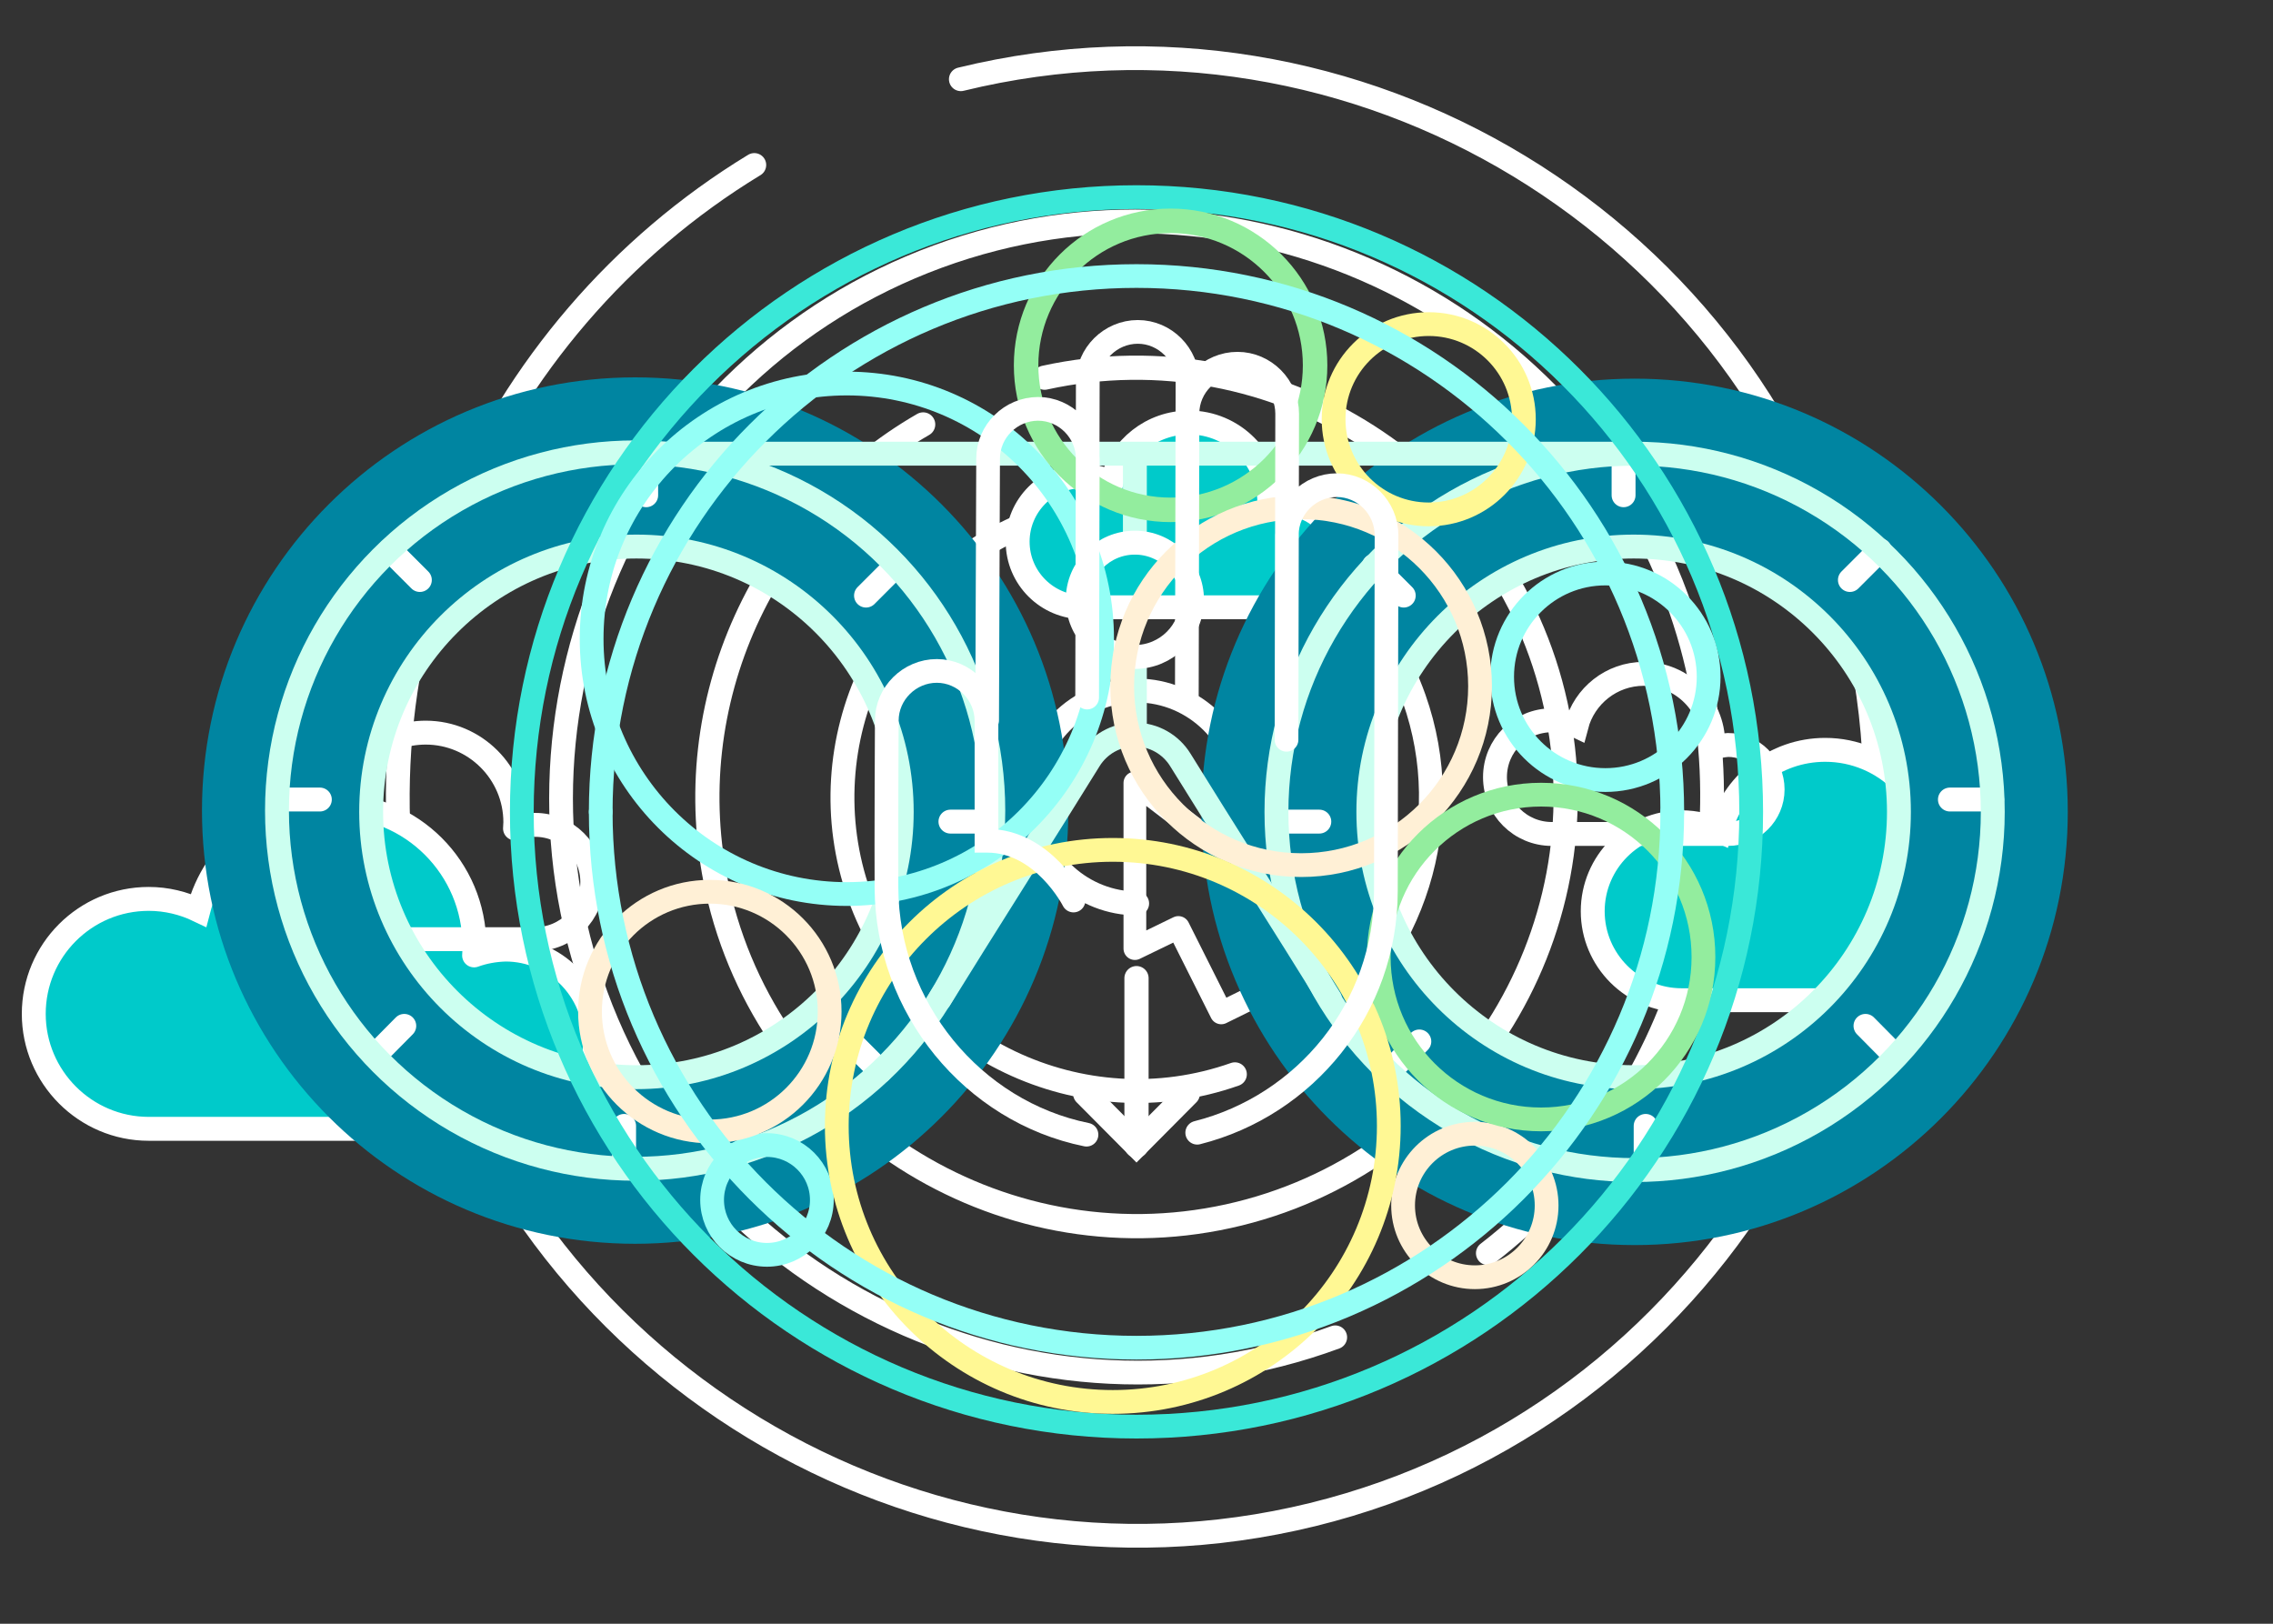 <?xml version="1.0" encoding="utf-8"?>
<!-- Generator: Adobe Illustrator 18.0.0, SVG Export Plug-In . SVG Version: 6.00 Build 0)  -->
<!DOCTYPE svg PUBLIC "-//W3C//DTD SVG 1.1//EN" "http://www.w3.org/Graphics/SVG/1.1/DTD/svg11.dtd">
<svg version="1.1" id="svg-intro-anim" xmlns="http://www.w3.org/2000/svg" xmlns:xlink="http://www.w3.org/1999/xlink" x="0px"
	 y="0px" width="700px" height="500px" viewBox="0 0 700 500" enable-background="new 0 0 700 500" xml:space="preserve">
<rect x="0" y="0" width="700" height="500" fill="#333333" stroke="none"/>
<g id="experiences">
	<path id="ring3" fill="none" stroke="#FFFFFF" stroke-width="7.454" stroke-linecap="round" stroke-miterlimit="10" d="
		M321.7,116.3c71-15.6,141.8,29.8,157.4,100.8s-29.8,141.8-100.8,157.4s-141.8-29.8-157.4-100.8c-12.6-57.6,14.8-115,63.4-143"/>
	<path id="ring2" fill="none" stroke="#FFFFFF" stroke-width="7.319" stroke-linecap="round" stroke-miterlimit="10" d="
		M411.2,411.8c-91.5,33.7-194-13.7-227.6-105.2s13.7-194,105.2-227.6s194,13.7,227.6,105.2c27.3,74.2,1.4,155.6-58.2,201.7"/>
	<path id="ring1" fill="none" stroke="#FFFFFF" stroke-width="7.319" stroke-linecap="round" stroke-miterlimit="10" d="M295.9,24.4
		C417.4-5.3,541.2,69.8,571,191.3c29.8,121.5-45.3,245.3-166.8,275.1S158.8,421,129,299.5C104.9,201,149.7,101,232.3,50.8"/>
	<path id="ring4" fill="none" stroke="#FFFFFF" stroke-width="7.362" stroke-linecap="round" stroke-miterlimit="10" d="
		M380.3,330.8c-47,16.6-99.1-8.2-115.7-55.2s8.2-99.1,55.2-115.7s99.1,8.2,115.7,55.2c13.5,38.1-0.3,79.5-31,102.7"/>
	
		<path id="pointer" fill="none" stroke="#FFFFFF" stroke-width="7" stroke-linecap="round" stroke-linejoin="round" stroke-miterlimit="10" d="
		M388.2,270.7l-38.7-29.6c0,0,0,19.1,0,25.5c0,6.4,0,25.5,0,25.5l13.4-6.5l13.2,26.3l14.4-7.1l-13.4-26.9"/>
	<path id="cloud3" fill="#00CACA" stroke="#FFFFFF" stroke-width="7.362" stroke-linecap="round" stroke-miterlimit="10" d="
		M146,294.2c0.1-1,0.1-2,0.1-3c0-23.9-19.3-43.2-43.2-43.2c-20.1,0-37,13.7-41.8,32.3c-4.6-2.2-9.8-3.5-15.3-3.5
		c-19.6,0-35.4,15.9-35.4,35.4s15.9,35.4,35.4,35.4c0.6,0,109.5,0,109.9,0c15.3,0,27.6-12.4,27.6-27.6s-12.4-27.6-27.6-27.6
		C152.3,292.5,149,293.1,146,294.2"/>
	<path id="cloud1" fill="#00CACA" stroke="#FFFFFF" stroke-width="7.362" stroke-linecap="round" stroke-miterlimit="10" d="
		M390.8,156.5c0-0.6,0.1-1.2,0.1-1.7c0-13.6-11.1-24.7-24.7-24.7c-11.5,0-21.1,7.8-23.9,18.5c-2.6-1.3-5.6-2-8.7-2
		c-11.2,0-20.2,9.1-20.2,20.2c0,11.2,9.1,20.2,20.2,20.2c0.3,0,62.6,0,62.8,0c8.7,0,15.8-7.1,15.8-15.8c0-8.7-7.1-15.8-15.8-15.8
		C394.4,155.4,392.5,155.8,390.8,156.5"/>
	<path id="cloud2" fill="#00CACA" stroke="#FFFFFF" stroke-width="7.362" stroke-linecap="round" stroke-miterlimit="10" d="
		M595.4,266.6c0.1-0.8,0.1-1.6,0.1-2.3c0-18.5-15-33.4-33.4-33.4c-15.6,0-28.6,10.6-32.4,25c-3.6-1.7-7.6-2.7-11.8-2.7
		c-15.1,0-27.4,12.3-27.4,27.4c0,15.1,12.3,27.4,27.4,27.4c0.5,0,84.8,0,85.1,0c11.8,0,21.4-9.6,21.4-21.4s-9.6-21.4-21.4-21.4
		C600.3,265.2,597.8,265.7,595.4,266.6"/>
	<path id="ring5" fill="none" stroke="#FFFFFF" stroke-width="7.362" stroke-linecap="round" stroke-miterlimit="10" d="
		M350.2,278.2c-16.6,0-31-12.7-32.7-29.6c-1.8-17.9,11.5-34.1,29.4-35.8c17.9-1.8,34.1,11.5,35.8,29.4"/>
	<g id="nextGroup">
		<path id="nextStroke" fill="none" stroke="#FFFFFF" stroke-width="7.454" stroke-linecap="round" stroke-miterlimit="10" d="
			M350,301.2c0,0,0,19.3,0,25.8s0,25.8,0,25.8"/>
		
			<polyline id="nextArrow" fill="none" stroke="#FFFFFF" stroke-width="7.454" stroke-linecap="round" stroke-miterlimit="10" points="
			365.8,336.8 350,352.7 334.2,336.8 		"/>
	</g>
</g>
<g id="into-insight">
	<path id="right-cloud" fill="none" stroke="#FFFFFF" stroke-width="7.362" stroke-linecap="round" stroke-miterlimit="10" d="
		M527.5,230.4c0-0.5,0.1-1,0.1-1.5c0-11.8-9.6-21.4-21.4-21.4c-9.9,0-18.3,6.8-20.7,16c-2.3-1.1-4.9-1.7-7.6-1.7
		c-9.7,0-17.5,7.8-17.5,17.5c0,9.7,7.8,17.5,17.5,17.5c0.3,0,54.1,0,54.3,0c7.5,0,13.7-6.1,13.7-13.7s-6.1-13.7-13.7-13.7
		C530.6,229.5,529,229.8,527.5,230.4"/>
	<path id="left-cloud" fill="none" stroke="#FFFFFF" stroke-width="7.362" stroke-linecap="round" stroke-miterlimit="10" d="
		M158.6,255.1c0-0.6,0.1-1.3,0.1-1.9c0-15.2-12.4-27.6-27.6-27.6c-12.8,0-23.6,8.8-26.7,20.6c-3-1.4-6.3-2.2-9.8-2.2
		c-12.5,0-22.6,10.1-22.6,22.6c0,12.5,10.1,22.6,22.6,22.6c0.4,0,70,0,70.2,0c9.7,0,17.6-7.9,17.6-17.6s-7.9-17.6-17.6-17.6
		C162.7,253.9,160.6,254.3,158.6,255.1"/>
	<g id="cloudCover">
		<path fill="#0085A1" d="M503.4,116.6C429.7,116.6,370,176.3,370,250c0,73.7,59.7,133.4,133.4,133.4S636.8,323.7,636.8,250
			C636.8,176.3,577.1,116.6,503.4,116.6z M503,331.7c-45.1,0-81.7-36.6-81.7-81.7s36.6-81.7,81.7-81.7s81.7,36.6,81.7,81.7
			S548.2,331.7,503,331.7z"/>
		<path fill="#0085A1" d="M195.6,116.2c-73.7,0-133.4,59.7-133.4,133.4c0,73.7,59.7,133.4,133.4,133.4S329,323.3,329,249.6
			C329,175.9,269.3,116.2,195.6,116.2z M196,331.7c-45.1,0-81.7-36.6-81.7-81.7s36.6-81.7,81.7-81.7s81.7,36.6,81.7,81.7
			S241.1,331.7,196,331.7z"/>
	</g>
	<g id="lens-lines-right">
		
			<line fill="none" stroke="#FFFFFF" stroke-width="7.362" stroke-linecap="round" stroke-miterlimit="10" x1="500" y1="139.5" x2="500" y2="152.5"/>
		
			<line fill="none" stroke="#FFFFFF" stroke-width="7.362" stroke-linecap="round" stroke-miterlimit="10" x1="578.9" y1="169.4" x2="569.7" y2="178.6"/>
		
			<line fill="none" stroke="#FFFFFF" stroke-width="7.362" stroke-linecap="round" stroke-miterlimit="10" x1="613.5" y1="246.2" x2="600.5" y2="246.2"/>
		
			<line fill="none" stroke="#FFFFFF" stroke-width="7.362" stroke-linecap="round" stroke-miterlimit="10" x1="583.6" y1="325.1" x2="574.5" y2="315.9"/>
		
			<line fill="none" stroke="#FFFFFF" stroke-width="7.362" stroke-linecap="round" stroke-miterlimit="10" x1="506.8" y1="359.7" x2="506.8" y2="346.7"/>
		
			<line fill="none" stroke="#FFFFFF" stroke-width="7.362" stroke-linecap="round" stroke-miterlimit="10" x1="427.9" y1="329.9" x2="437.1" y2="320.7"/>
		
			<line fill="none" stroke="#FFFFFF" stroke-width="7.362" stroke-linecap="round" stroke-miterlimit="10" x1="393.3" y1="253" x2="406.3" y2="253"/>
		
			<line fill="none" stroke="#FFFFFF" stroke-width="7.362" stroke-linecap="round" stroke-miterlimit="10" x1="423.1" y1="174.2" x2="432.3" y2="183.4"/>
	</g>
	<g id="lens-lines-left">
		
			<line fill="none" stroke="#FFFFFF" stroke-width="7.362" stroke-linecap="round" stroke-miterlimit="10" x1="199" y1="139.5" x2="199" y2="152.5"/>
		
			<line fill="none" stroke="#FFFFFF" stroke-width="7.362" stroke-linecap="round" stroke-miterlimit="10" x1="120.1" y1="169.4" x2="129.3" y2="178.6"/>
		
			<line fill="none" stroke="#FFFFFF" stroke-width="7.362" stroke-linecap="round" stroke-miterlimit="10" x1="85.5" y1="246.2" x2="98.5" y2="246.2"/>
		
			<line fill="none" stroke="#FFFFFF" stroke-width="7.362" stroke-linecap="round" stroke-miterlimit="10" x1="115.4" y1="325.1" x2="124.5" y2="315.9"/>
		
			<line fill="none" stroke="#FFFFFF" stroke-width="7.362" stroke-linecap="round" stroke-miterlimit="10" x1="192.2" y1="359.7" x2="192.2" y2="346.7"/>
		
			<line fill="none" stroke="#FFFFFF" stroke-width="7.362" stroke-linecap="round" stroke-miterlimit="10" x1="271.1" y1="329.9" x2="261.9" y2="320.7"/>
		
			<line fill="none" stroke="#FFFFFF" stroke-width="7.362" stroke-linecap="round" stroke-miterlimit="10" x1="305.7" y1="253" x2="292.7" y2="253"/>
		
			<line fill="none" stroke="#FFFFFF" stroke-width="7.362" stroke-linecap="round" stroke-miterlimit="10" x1="275.9" y1="174.2" x2="266.7" y2="183.4"/>
	</g>
	
		<path id="inner-lens-right" fill="none" stroke="#CCFFF0" stroke-width="7.362" stroke-linecap="round" stroke-miterlimit="10" d="
		M584.8,250c0-45.1-36.6-81.7-81.7-81.7s-81.7,36.6-81.7,81.7s36.6,81.7,81.7,81.7S584.8,295.1,584.8,250"/>
	<path id="inner-lens-left" fill="none" stroke="#CCFFF0" stroke-width="7.362" stroke-linecap="round" stroke-miterlimit="10" d="
		M277.7,250c0,45.1-36.6,81.7-81.7,81.7s-81.7-36.6-81.7-81.7s36.6-81.7,81.7-81.7S277.7,204.9,277.7,250"/>
	
		<circle id="outer-lens-right" fill="none" stroke="#CCFFF0" stroke-width="7.362" stroke-linecap="round" stroke-miterlimit="10" cx="503.4" cy="250" r="110.3"/>
	
		<circle id="outer-lens-left" fill="none" stroke="#CCFFF0" stroke-width="7.362" stroke-linecap="round" stroke-miterlimit="10" cx="195.6" cy="249.6" r="110.3"/>
	<g id="frame-center-lines">
		
			<line fill="none" stroke="#CCFFF0" stroke-width="7.362" stroke-linecap="round" stroke-miterlimit="10" x1="349.5" y1="140.6" x2="349.5" y2="167.1"/>
		
			<line fill="none" stroke="#CCFFF0" stroke-width="7.362" stroke-linecap="round" stroke-miterlimit="10" x1="349.5" y1="203.1" x2="349.5" y2="225.3"/>
	</g>
	<g id="frame-center-hub">
		
			<circle fill="none" stroke="#FFFFFF" stroke-width="7.362" stroke-linecap="round" stroke-miterlimit="10" cx="349.5" cy="184.7" r="17.6"/>
	</g>
	<path id="frame-bottom_1_" fill="none" stroke="#CCFFF0" stroke-width="7.362" stroke-linecap="round" stroke-miterlimit="10" d="
		M409.6,307.6c-11.4-18.5-34.7-55.1-46.1-73.6c-2.9-4.7-8.1-7.8-14-7.8s-11.1,3.1-14,7.8c-11.4,18.5-34.7,55.2-46.1,73.7"/>
	<path id="frame-top_1_" fill="none" stroke="#CCFFF0" stroke-width="7.362" stroke-linecap="round" stroke-miterlimit="10" d="
		M196,139.7c0,0,115.1,0,153.5,0s153.5,0,153.5,0"/>
</g>
<g id="transform-research">
	
		<path id="surrounding-circle" fill="none" stroke="#3AE8D8" stroke-width="7.32" stroke-linecap="round" stroke-linejoin="round" stroke-miterlimit="10" d="
		M350,60.7c-104.5,0-189.3,84.8-189.3,189.3S245.5,439.3,350,439.3S539.3,354.5,539.3,250S454.5,60.7,350,60.7"/>
	
		<circle id="circle-01" fill="none" stroke="#94FFF6" stroke-width="7.32" stroke-linecap="round" stroke-linejoin="round" stroke-miterlimit="10" cx="260.8" cy="196.7" r="78.6"/>
	
		<circle id="circle-02" fill="none" stroke="#93ED9E" stroke-width="7.545" stroke-linecap="round" stroke-linejoin="round" stroke-miterlimit="10" cx="360.5" cy="112.5" r="44.5"/>
	
		<circle id="circle-03" fill="none" stroke="#94FFF6" stroke-width="7.32" stroke-linecap="round" stroke-linejoin="round" stroke-miterlimit="10" cx="494.4" cy="208.4" r="31.8"/>
	
		<circle id="circle-04" fill="none" stroke="#FFF0D6" stroke-width="7.32" stroke-linecap="round" stroke-linejoin="round" stroke-miterlimit="10" cx="400.7" cy="211.3" r="55.1"/>
	
		<circle id="circle-05" fill="none" stroke="#FFF894" stroke-width="7.32" stroke-linecap="round" stroke-linejoin="round" stroke-miterlimit="10" cx="440" cy="129.1" r="29.3"/>
	
		<circle id="circle-06" fill="none" stroke="#FFF0D6" stroke-width="7.32" stroke-linecap="round" stroke-linejoin="round" stroke-miterlimit="10" cx="454.2" cy="371.2" r="22.1"/>
	
		<circle id="circle-07" fill="none" stroke="#93ED9E" stroke-width="7.32" stroke-linecap="round" stroke-linejoin="round" stroke-miterlimit="10" cx="474.6" cy="294.7" r="50"/>
	
		<circle id="circle-08" fill="none" stroke="#94FFF6" stroke-width="7.32" stroke-linecap="round" stroke-linejoin="round" stroke-miterlimit="10" cx="236.2" cy="369.5" r="16.9"/>
	
		<circle id="circle-09" fill="none" stroke="#FFF894" stroke-width="7.32" stroke-linecap="round" stroke-linejoin="round" stroke-miterlimit="10" cx="342.7" cy="346.7" r="85"/>
	
		<circle id="circle-10" fill="none" stroke="#FFF0D6" stroke-width="7.32" stroke-linecap="round" stroke-linejoin="round" stroke-miterlimit="10" cx="218.6" cy="311.5" r="36.9"/>
</g>
<g id="were-one">
	
		<path id="circle-2" fill="none" stroke="#94FFF6" stroke-width="7.3" stroke-linecap="round" stroke-linejoin="round" stroke-miterlimit="10" d="
		M185,250c0,91.1,73.9,165,165,165s165-73.9,165-165"/>
	
		<path id="circle-1" fill="none" stroke="#94FFF6" stroke-width="7.3" stroke-linecap="round" stroke-linejoin="round" stroke-miterlimit="10" d="
		M515,250c0-91.1-73.9-165-165-165s-165,73.9-165,165"/>
</g>
<g id="hello">
	<g id="hand">
		<circle fill="none" cx="350" cy="493.7" r="399.2"/>
		<g>
			<path fill="none" stroke="#FFFFFF" stroke-width="7.3" stroke-linecap="round" stroke-miterlimit="10" d="M330.6,277.3
				c0,0-9.3-18.4-26.6-18.4h-0.2v-36.9c0-8.4-6.9-15.4-15.3-15.4s-15.4,6.9-15.4,15.3c0,0-0.2,38.6-0.1,51.5
				c0.2,37,26.6,68.9,61.6,76"/>
			
				<path fill="none" stroke="#FFFFFF" stroke-width="7.3" stroke-linecap="round" stroke-linejoin="round" stroke-miterlimit="10" d="
				M368.7,348.8c33.3-8.4,58.1-38.4,58.1-74.4l0.2-109.6c0-8.4-6.9-15.4-15.3-15.4s-15.4,6.9-15.4,15.3l-0.1,63.1l0.2-100.4
				c0-8.4-6.9-15.4-15.3-15.4s-15.4,6.9-15.4,15.3l-0.2,87.6l0.2-97.3c0-8.4-6.9-15.4-15.3-15.4s-15.4,6.9-15.4,15.3l-0.2,97.3
				l0.2-73.5c0-8.4-6.9-15.4-15.3-15.4s-15.4,6.9-15.4,15.3l-0.3,80.6"/>
		</g>
	</g>
</g>
</svg>
